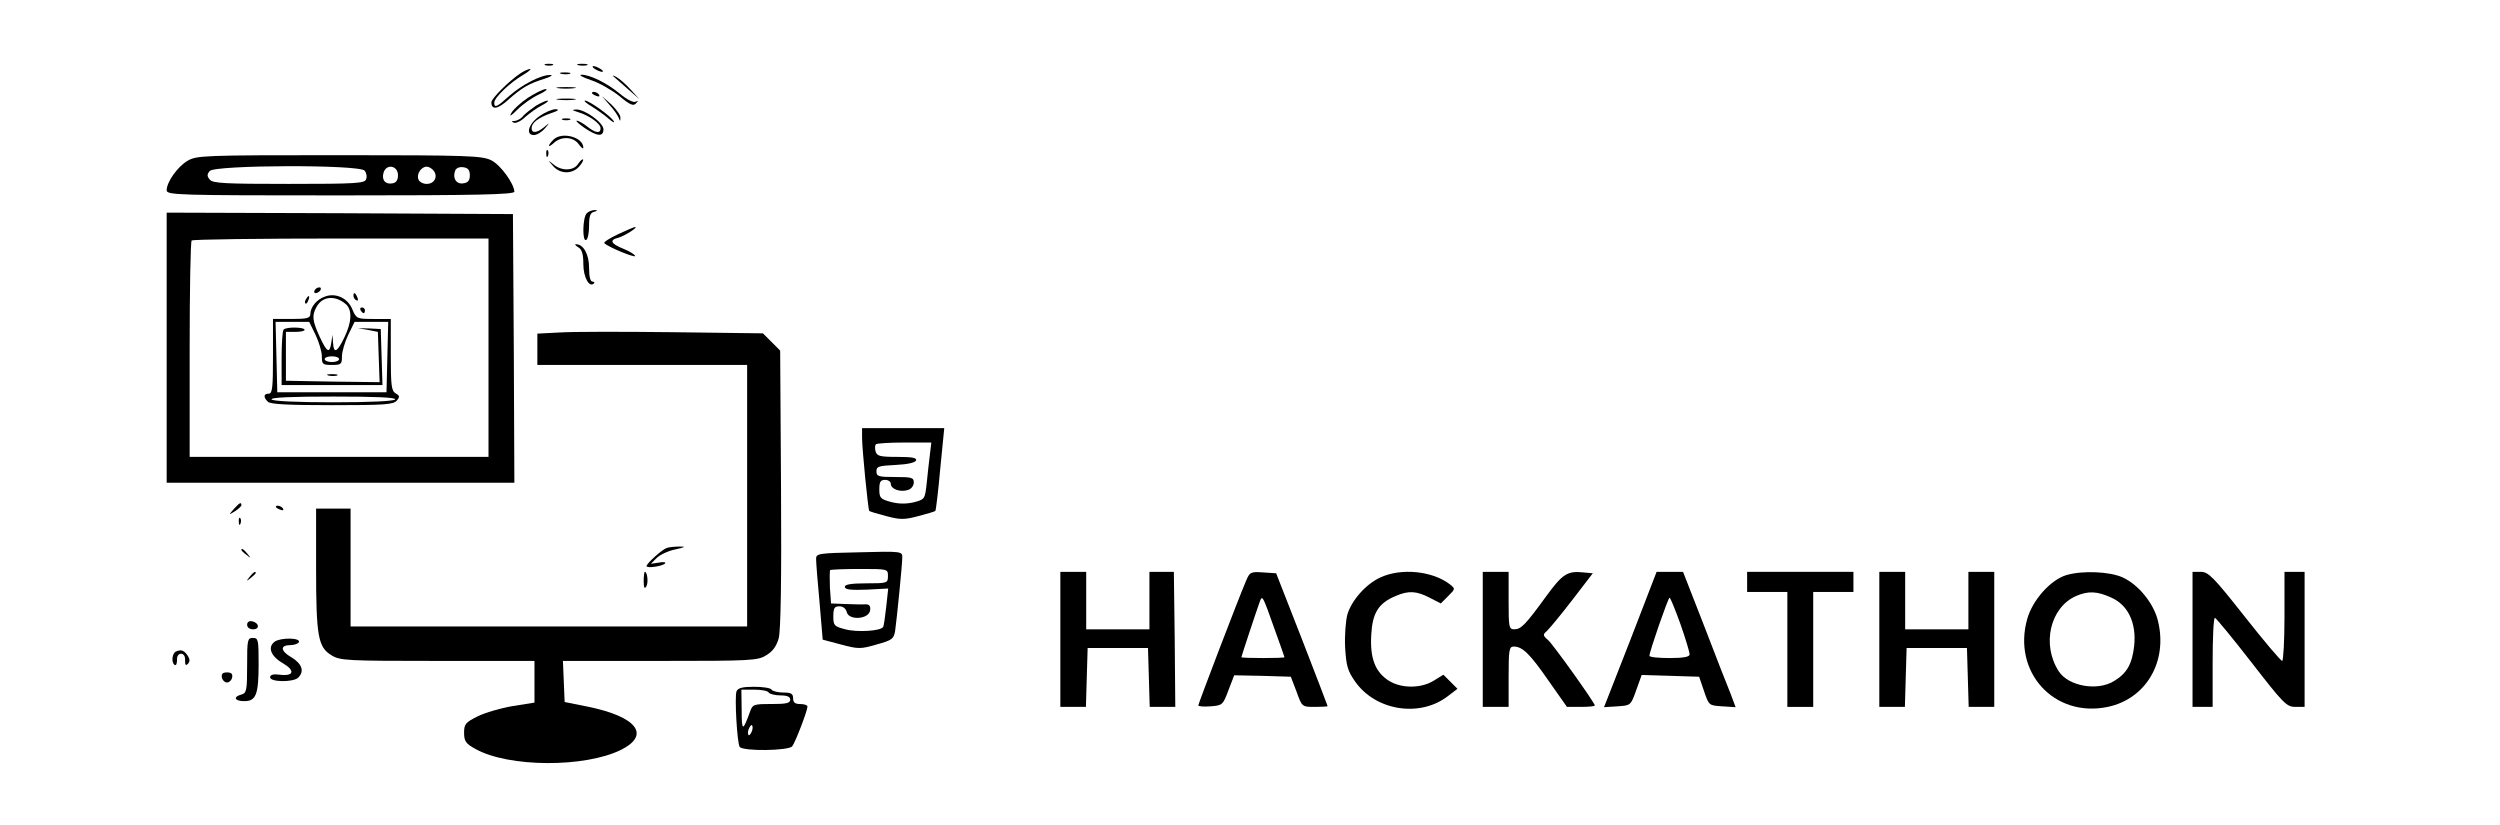 <?xml version="1.0" standalone="no"?>
<!DOCTYPE svg PUBLIC "-//W3C//DTD SVG 20010904//EN"
 "http://www.w3.org/TR/2001/REC-SVG-20010904/DTD/svg10.dtd">
<svg version="1.0" xmlns="http://www.w3.org/2000/svg"
 width="870pt" height="287pt" viewBox="0 0 870 287"
 preserveAspectRatio="xMidYMid meet">

<g transform="translate(0,287) scale(0.1,-0.1)"
fill="#000000" stroke="none">
<path d="M1898 2643 c6 -2 18 -2 25 0 6 3 1 5 -13 5 -14 0 -19 -2 -12 -5z"/>
<path d="M2013 2643 c9 -2 23 -2 30 0 6 3 -1 5 -18 5 -16 0 -22 -2 -12 -5z"/>
<path d="M2070 2630 c8 -5 20 -10 25 -10 6 0 3 5 -5 10 -8 5 -19 10 -25 10 -5
0 -3 -5 5 -10z"/>
<path d="M1810 2614 c-40 -27 -100 -87 -100 -100 0 -28 23 -24 59 9 46 41 71
56 126 73 22 7 31 13 20 13 -32 1 -99 -34 -143 -73 -43 -39 -52 -43 -52 -23 0
17 54 69 100 96 19 11 30 21 25 21 -6 0 -22 -7 -35 -16z"/>
<path d="M1953 2613 c9 -2 23 -2 30 0 6 3 -1 5 -18 5 -16 0 -22 -2 -12 -5z"/>
<path d="M2057 2591 c28 -9 73 -35 98 -55 37 -31 49 -36 58 -26 9 10 9 11 -1
6 -7 -4 -30 7 -55 28 -46 38 -104 66 -134 66 -10 -1 5 -9 34 -19z"/>
<path d="M2135 2604 c6 -5 28 -25 50 -44 l40 -35 -30 33 c-17 19 -39 38 -50
44 -11 6 -15 7 -10 2z"/>
<path d="M1943 2563 c15 -2 39 -2 55 0 15 2 2 4 -28 4 -30 0 -43 -2 -27 -4z"/>
<path d="M1836 2529 c-25 -17 -51 -41 -57 -53 -8 -14 0 -9 22 13 19 19 52 42
74 52 22 10 33 19 24 19 -8 0 -37 -14 -63 -31z"/>
<path d="M2060 2546 c0 -2 7 -7 16 -10 8 -3 12 -2 9 4 -6 10 -25 14 -25 6z"/>
<path d="M1943 2523 c15 -2 39 -2 55 0 15 2 2 4 -28 4 -30 0 -43 -2 -27 -4z"/>
<path d="M2121 2505 c15 -16 29 -37 32 -45 5 -13 6 -13 6 1 1 8 -14 28 -31 45
l-33 29 26 -30z"/>
<path d="M1865 2502 c-16 -11 -36 -26 -44 -35 -7 -10 -21 -17 -30 -18 -11 0
-12 -2 -3 -6 8 -3 26 6 40 20 15 13 41 32 57 40 17 9 26 16 20 17 -5 0 -23 -8
-40 -18z"/>
<path d="M2060 2499 c19 -12 46 -31 59 -43 13 -11 21 -15 17 -8 -10 18 -86 72
-100 72 -6 0 5 -10 24 -21z"/>
<path d="M1879 2467 c-39 -26 -52 -67 -21 -67 10 0 27 10 38 23 19 22 19 22
-2 5 -25 -21 -44 -23 -44 -4 0 18 22 36 67 52 25 8 31 13 17 14 -12 0 -36 -10
-55 -23z"/>
<path d="M2011 2480 c38 -11 79 -40 79 -56 0 -20 -18 -17 -47 6 -14 11 -30 20
-36 20 -5 0 7 -11 27 -25 44 -30 66 -32 66 -5 0 23 -65 70 -95 69 -16 -1 -15
-2 6 -9z"/>
<path d="M1958 2453 c6 -2 18 -2 25 0 6 3 1 5 -13 5 -14 0 -19 -2 -12 -5z"/>
<path d="M1926 2384 c-22 -22 -20 -31 2 -11 26 24 68 21 86 -5 9 -12 16 -18
16 -12 0 37 -75 57 -104 28z"/>
<path d="M1901 2334 c0 -11 3 -14 6 -6 3 7 2 16 -1 19 -3 4 -6 -2 -5 -13z"/>
<path d="M652 2310 c-35 -21 -72 -74 -72 -102 0 -17 35 -18 605 -18 477 0 605
3 605 13 -1 28 -48 93 -80 109 -32 16 -79 18 -530 18 -476 0 -496 -1 -528 -20z
m617 -34 c6 -7 9 -21 5 -30 -5 -14 -35 -16 -269 -16 -221 0 -265 2 -275 15
-10 12 -10 18 0 30 18 21 521 23 539 1z m116 -16 c0 -16 -6 -26 -19 -28 -25
-5 -39 12 -31 38 10 31 50 24 50 -10z m124 16 c16 -20 3 -46 -24 -46 -13 0
-26 7 -29 16 -7 19 10 44 29 44 7 0 18 -6 24 -14z m126 -16 c0 -18 -6 -26 -23
-28 -24 -4 -38 18 -28 44 3 9 15 14 28 12 17 -2 23 -10 23 -28z"/>
<path d="M2012 2300 c-15 -25 -58 -26 -86 -2 -21 17 -21 17 -2 -5 24 -29 67
-30 91 -3 10 11 16 22 14 25 -3 2 -10 -5 -17 -15z"/>
<path d="M2042 2128 c-15 -15 -16 -102 -2 -93 6 3 10 26 10 50 0 33 4 45 18
48 13 4 13 5 2 6 -9 0 -21 -4 -28 -11z"/>
<path d="M580 1660 l0 -470 605 0 605 0 -2 468 -3 467 -602 3 -603 2 0 -470z
m1120 0 l0 -380 -520 0 -520 0 0 373 c0 206 3 377 7 380 3 4 237 7 520 7 l513
0 0 -380z"/>
<path d="M1095 1860 c-3 -5 -2 -10 4 -10 5 0 13 5 16 10 3 6 2 10 -4 10 -5 0
-13 -4 -16 -10z"/>
<path d="M1131 1838 c-29 -10 -50 -36 -51 -60 0 -15 -10 -18 -65 -18 l-65 0 0
-130 c0 -109 -2 -130 -15 -130 -18 0 -19 -12 -3 -28 9 -9 72 -12 224 -12 182
0 213 2 225 16 11 13 10 17 -4 25 -15 9 -17 28 -17 134 l0 125 -60 0 c-58 0
-60 1 -74 34 -16 39 -58 58 -95 44z m72 -26 c23 -20 22 -62 -5 -117 -25 -52
-37 -57 -39 -17 l-2 27 -4 -27 c-6 -40 -15 -35 -41 21 -25 55 -27 73 -11 102
20 38 64 43 102 11z m-105 -107 c12 -25 22 -59 22 -75 0 -28 3 -30 35 -30 32
0 35 2 35 30 0 16 10 50 22 75 l22 45 58 0 59 0 -3 -122 -3 -123 -190 0 -190
0 -3 123 -3 122 59 0 58 0 22 -45z m82 -85 c0 -5 -11 -10 -25 -10 -14 0 -25 5
-25 10 0 6 11 10 25 10 14 0 25 -4 25 -10z m195 -140 c-4 -6 -87 -10 -215 -10
-128 0 -211 4 -215 10 -4 7 70 10 215 10 145 0 219 -3 215 -10z"/>
<path d="M987 1723 c-4 -3 -7 -48 -7 -100 l0 -93 175 0 176 0 -3 98 -3 97 -40
2 -40 1 35 -6 35 -7 3 -88 3 -87 -163 2 -163 3 0 85 0 85 33 0 c17 0 32 3 32
7 0 10 -64 11 -73 1z"/>
<path d="M1143 1563 c9 -2 23 -2 30 0 6 3 -1 5 -18 5 -16 0 -22 -2 -12 -5z"/>
<path d="M1230 1841 c0 -6 4 -13 10 -16 6 -3 7 1 4 9 -7 18 -14 21 -14 7z"/>
<path d="M1065 1829 c-4 -6 -5 -12 -2 -15 2 -3 7 2 10 11 7 17 1 20 -8 4z"/>
<path d="M1255 1790 c3 -5 8 -10 11 -10 2 0 4 5 4 10 0 6 -5 10 -11 10 -5 0
-7 -4 -4 -10z"/>
<path d="M2151 2055 c-30 -14 -51 -28 -48 -31 13 -14 107 -52 107 -45 0 5 -18
16 -40 25 -45 18 -51 31 -17 39 20 6 69 36 57 37 -3 0 -29 -11 -59 -25z"/>
<path d="M2013 2009 c12 -7 17 -23 17 -58 0 -46 21 -84 37 -67 3 3 1 6 -5 6
-8 0 -12 18 -12 48 0 47 -20 83 -46 82 -5 0 -1 -5 9 -11z"/>
<path d="M1948 1713 l-78 -4 0 -54 0 -55 365 0 365 0 0 -455 0 -455 -690 0
-690 0 0 205 0 205 -60 0 -60 0 0 -207 c0 -237 7 -275 53 -303 30 -19 53 -20
370 -20 l337 0 0 -73 0 -72 -75 -12 c-42 -7 -97 -23 -123 -36 -42 -21 -47 -27
-47 -57 0 -29 6 -38 39 -56 115 -65 382 -66 508 -3 103 52 54 115 -117 150
l-80 16 -3 71 -3 72 338 0 c318 0 340 1 370 20 22 13 35 31 43 59 7 28 10 198
8 521 l-3 480 -30 30 -30 30 -315 4 c-173 2 -350 2 -392 -1z"/>
<path d="M3000 1347 c0 -40 21 -251 25 -255 2 -2 28 -10 59 -18 49 -13 63 -13
112 0 31 8 57 16 59 18 2 2 10 67 17 146 l14 142 -143 0 -143 0 0 -33z m236
-59 c-3 -24 -8 -68 -11 -99 -6 -56 -7 -57 -45 -67 -26 -6 -52 -6 -79 1 -37 10
-41 14 -41 44 0 26 4 33 20 33 11 0 20 -6 20 -14 0 -18 33 -30 60 -21 11 3 20
15 20 26 0 17 -7 19 -65 19 -58 0 -65 2 -65 20 0 17 8 19 67 22 42 2 68 8 71
16 3 9 -15 12 -66 12 -61 0 -70 3 -75 19 -3 11 -2 22 1 25 3 3 48 6 99 6 l94
0 -5 -42z"/>
<path d="M814 1099 c-19 -22 -19 -22 4 -8 12 8 22 17 22 21 0 12 -6 9 -26 -13z"/>
<path d="M960 1106 c0 -2 7 -7 16 -10 8 -3 12 -2 9 4 -6 10 -25 14 -25 6z"/>
<path d="M831 1054 c0 -11 3 -14 6 -6 3 7 2 16 -1 19 -3 4 -6 -2 -5 -13z"/>
<path d="M2320 963 c-17 -6 -70 -54 -70 -63 0 -9 59 0 65 10 2 4 -8 5 -23 2
l-27 -4 20 20 c11 11 40 25 65 30 35 8 39 10 15 10 -16 0 -37 -2 -45 -5z"/>
<path d="M840 956 c0 -2 8 -10 18 -17 15 -13 16 -12 3 4 -13 16 -21 21 -21 13z"/>
<path d="M2840 925 c0 -11 5 -79 12 -151 l11 -130 64 -17 c60 -16 68 -16 123
0 54 15 60 19 65 47 6 43 25 232 25 257 0 20 -4 21 -150 17 -142 -3 -150 -4
-150 -23z m250 -60 c0 -24 -2 -25 -75 -25 -53 0 -75 -4 -75 -12 0 -10 20 -12
76 -10 l75 4 -7 -64 c-4 -35 -8 -66 -11 -70 -8 -14 -91 -19 -131 -8 -39 10
-42 13 -42 45 0 29 4 35 21 35 13 0 23 -8 26 -21 8 -29 77 -24 81 7 2 14 -2
21 -15 21 -10 -1 -41 0 -70 1 l-51 2 -4 56 c-1 31 -1 58 1 60 2 2 49 4 103 4
98 0 98 0 98 -25z"/>
<path d="M869 863 c-13 -16 -12 -17 4 -4 9 7 17 15 17 17 0 8 -8 3 -21 -13z"/>
<path d="M2240 848 c0 -23 3 -29 9 -19 8 12 4 51 -5 51 -2 0 -4 -15 -4 -32z"/>
<path d="M3690 645 l0 -235 45 0 44 0 3 103 3 102 105 0 105 0 3 -102 3 -103
44 0 45 0 -2 235 -3 235 -42 0 -43 0 0 -100 0 -100 -110 0 -110 0 0 100 0 100
-45 0 -45 0 0 -235z"/>
<path d="M4336 848 c-29 -68 -166 -427 -166 -433 0 -3 19 -5 43 -3 41 3 43 5
62 56 l20 52 99 -2 98 -3 20 -52 c19 -53 19 -53 64 -53 24 0 44 1 44 3 0 1
-40 106 -89 232 l-90 230 -46 3 c-43 3 -46 1 -59 -30z m98 -163 c20 -55 36
-101 36 -102 0 -2 -34 -3 -75 -3 -41 0 -75 1 -75 3 0 3 55 169 65 196 8 20 10
16 49 -94z"/>
<path d="M4805 861 c-50 -22 -101 -79 -116 -129 -6 -22 -10 -73 -8 -115 4 -65
9 -82 35 -119 71 -101 224 -126 322 -51 l34 26 -24 24 -25 25 -34 -21 c-44
-27 -111 -27 -154 -1 -49 30 -68 79 -63 161 4 76 25 110 85 135 44 19 72 18
118 -6 l39 -20 26 26 c25 25 25 25 5 41 -60 46 -168 57 -240 24z"/>
<path d="M5160 645 l0 -235 45 0 45 0 0 105 c0 94 2 105 18 105 30 0 56 -25
121 -119 l64 -91 48 0 c27 0 49 2 49 5 0 9 -144 211 -163 228 -18 15 -18 19
-5 30 8 7 48 55 88 107 l73 95 -33 3 c-56 6 -73 -6 -130 -84 -71 -98 -87 -114
-110 -114 -19 0 -20 7 -20 100 l0 100 -45 0 -45 0 0 -235z"/>
<path d="M5674 644 l-92 -235 47 3 c46 3 46 3 65 56 l19 53 100 -3 100 -3 17
-50 c17 -50 17 -50 63 -53 l47 -3 -18 48 c-11 26 -52 132 -92 236 l-73 187
-46 0 -46 0 -91 -236z m174 54 c18 -51 32 -99 32 -105 0 -9 -21 -13 -70 -13
-38 0 -70 3 -70 8 0 14 65 202 70 202 3 0 20 -42 38 -92z"/>
<path d="M6080 845 l0 -35 70 0 70 0 0 -200 0 -200 45 0 45 0 0 200 0 200 70
0 70 0 0 35 0 35 -185 0 -185 0 0 -35z"/>
<path d="M6540 645 l0 -235 45 0 44 0 3 103 3 102 105 0 105 0 3 -102 3 -103
44 0 45 0 0 235 0 235 -45 0 -45 0 0 -100 0 -100 -110 0 -110 0 0 100 0 100
-45 0 -45 0 0 -235z"/>
<path d="M7192 869 c-55 -16 -118 -86 -137 -152 -53 -185 93 -346 280 -307
133 28 209 157 175 298 -14 61 -68 128 -124 153 -45 20 -138 24 -194 8z m156
-79 c58 -26 87 -88 79 -167 -7 -63 -25 -96 -70 -123 -58 -36 -158 -18 -192 33
-61 93 -31 223 60 263 42 18 73 17 123 -6z"/>
<path d="M7630 645 l0 -235 35 0 35 0 0 155 c0 85 3 155 8 155 4 -1 61 -70
127 -155 111 -143 122 -155 153 -155 l32 0 0 235 0 235 -35 0 -35 0 0 -155 c0
-85 -4 -155 -8 -155 -5 0 -64 70 -131 155 -108 137 -126 155 -152 155 l-29 0
0 -235z"/>
<path d="M860 696 c0 -10 9 -16 21 -16 24 0 21 23 -4 28 -10 2 -17 -3 -17 -12z"/>
<path d="M860 554 c0 -87 -2 -96 -20 -101 -30 -8 -24 -23 10 -23 41 0 50 23
50 129 0 84 -1 91 -20 91 -19 0 -20 -7 -20 -96z"/>
<path d="M956 637 c-26 -19 -14 -51 30 -76 42 -25 36 -45 -12 -39 -23 3 -34 0
-34 -9 0 -17 81 -18 98 -1 22 22 13 48 -23 70 -40 23 -41 43 -4 43 13 0 26 5
29 10 8 16 -63 17 -84 2z"/>
<path d="M613 603 c-14 -5 -18 -39 -5 -47 5 -3 8 5 8 17 -1 13 5 22 14 22 9 0
15 -9 14 -23 0 -16 2 -20 10 -12 7 7 7 16 0 27 -12 19 -23 24 -41 16z"/>
<path d="M772 513 c2 -10 10 -18 18 -18 8 0 16 8 18 18 2 12 -3 17 -18 17 -15
0 -20 -5 -18 -17z"/>
<path d="M2563 464 c-7 -19 2 -178 11 -193 10 -16 171 -14 183 2 11 14 53 124
53 138 0 5 -11 9 -25 9 -18 0 -25 5 -25 20 0 16 -7 20 -34 20 -19 0 -38 5 -41
10 -3 6 -31 10 -61 10 -40 0 -56 -4 -61 -16z m112 -4 c3 -5 22 -10 41 -10 24
0 34 -5 34 -15 0 -12 -14 -15 -65 -15 -62 0 -66 -1 -75 -27 -25 -69 -29 -69
-29 5 l-1 72 44 0 c25 0 48 -4 51 -10z m-59 -136 c-4 -9 -9 -15 -11 -12 -3 3
-3 13 1 22 4 9 9 15 11 12 3 -3 3 -13 -1 -22z"/>
</g>
</svg>

